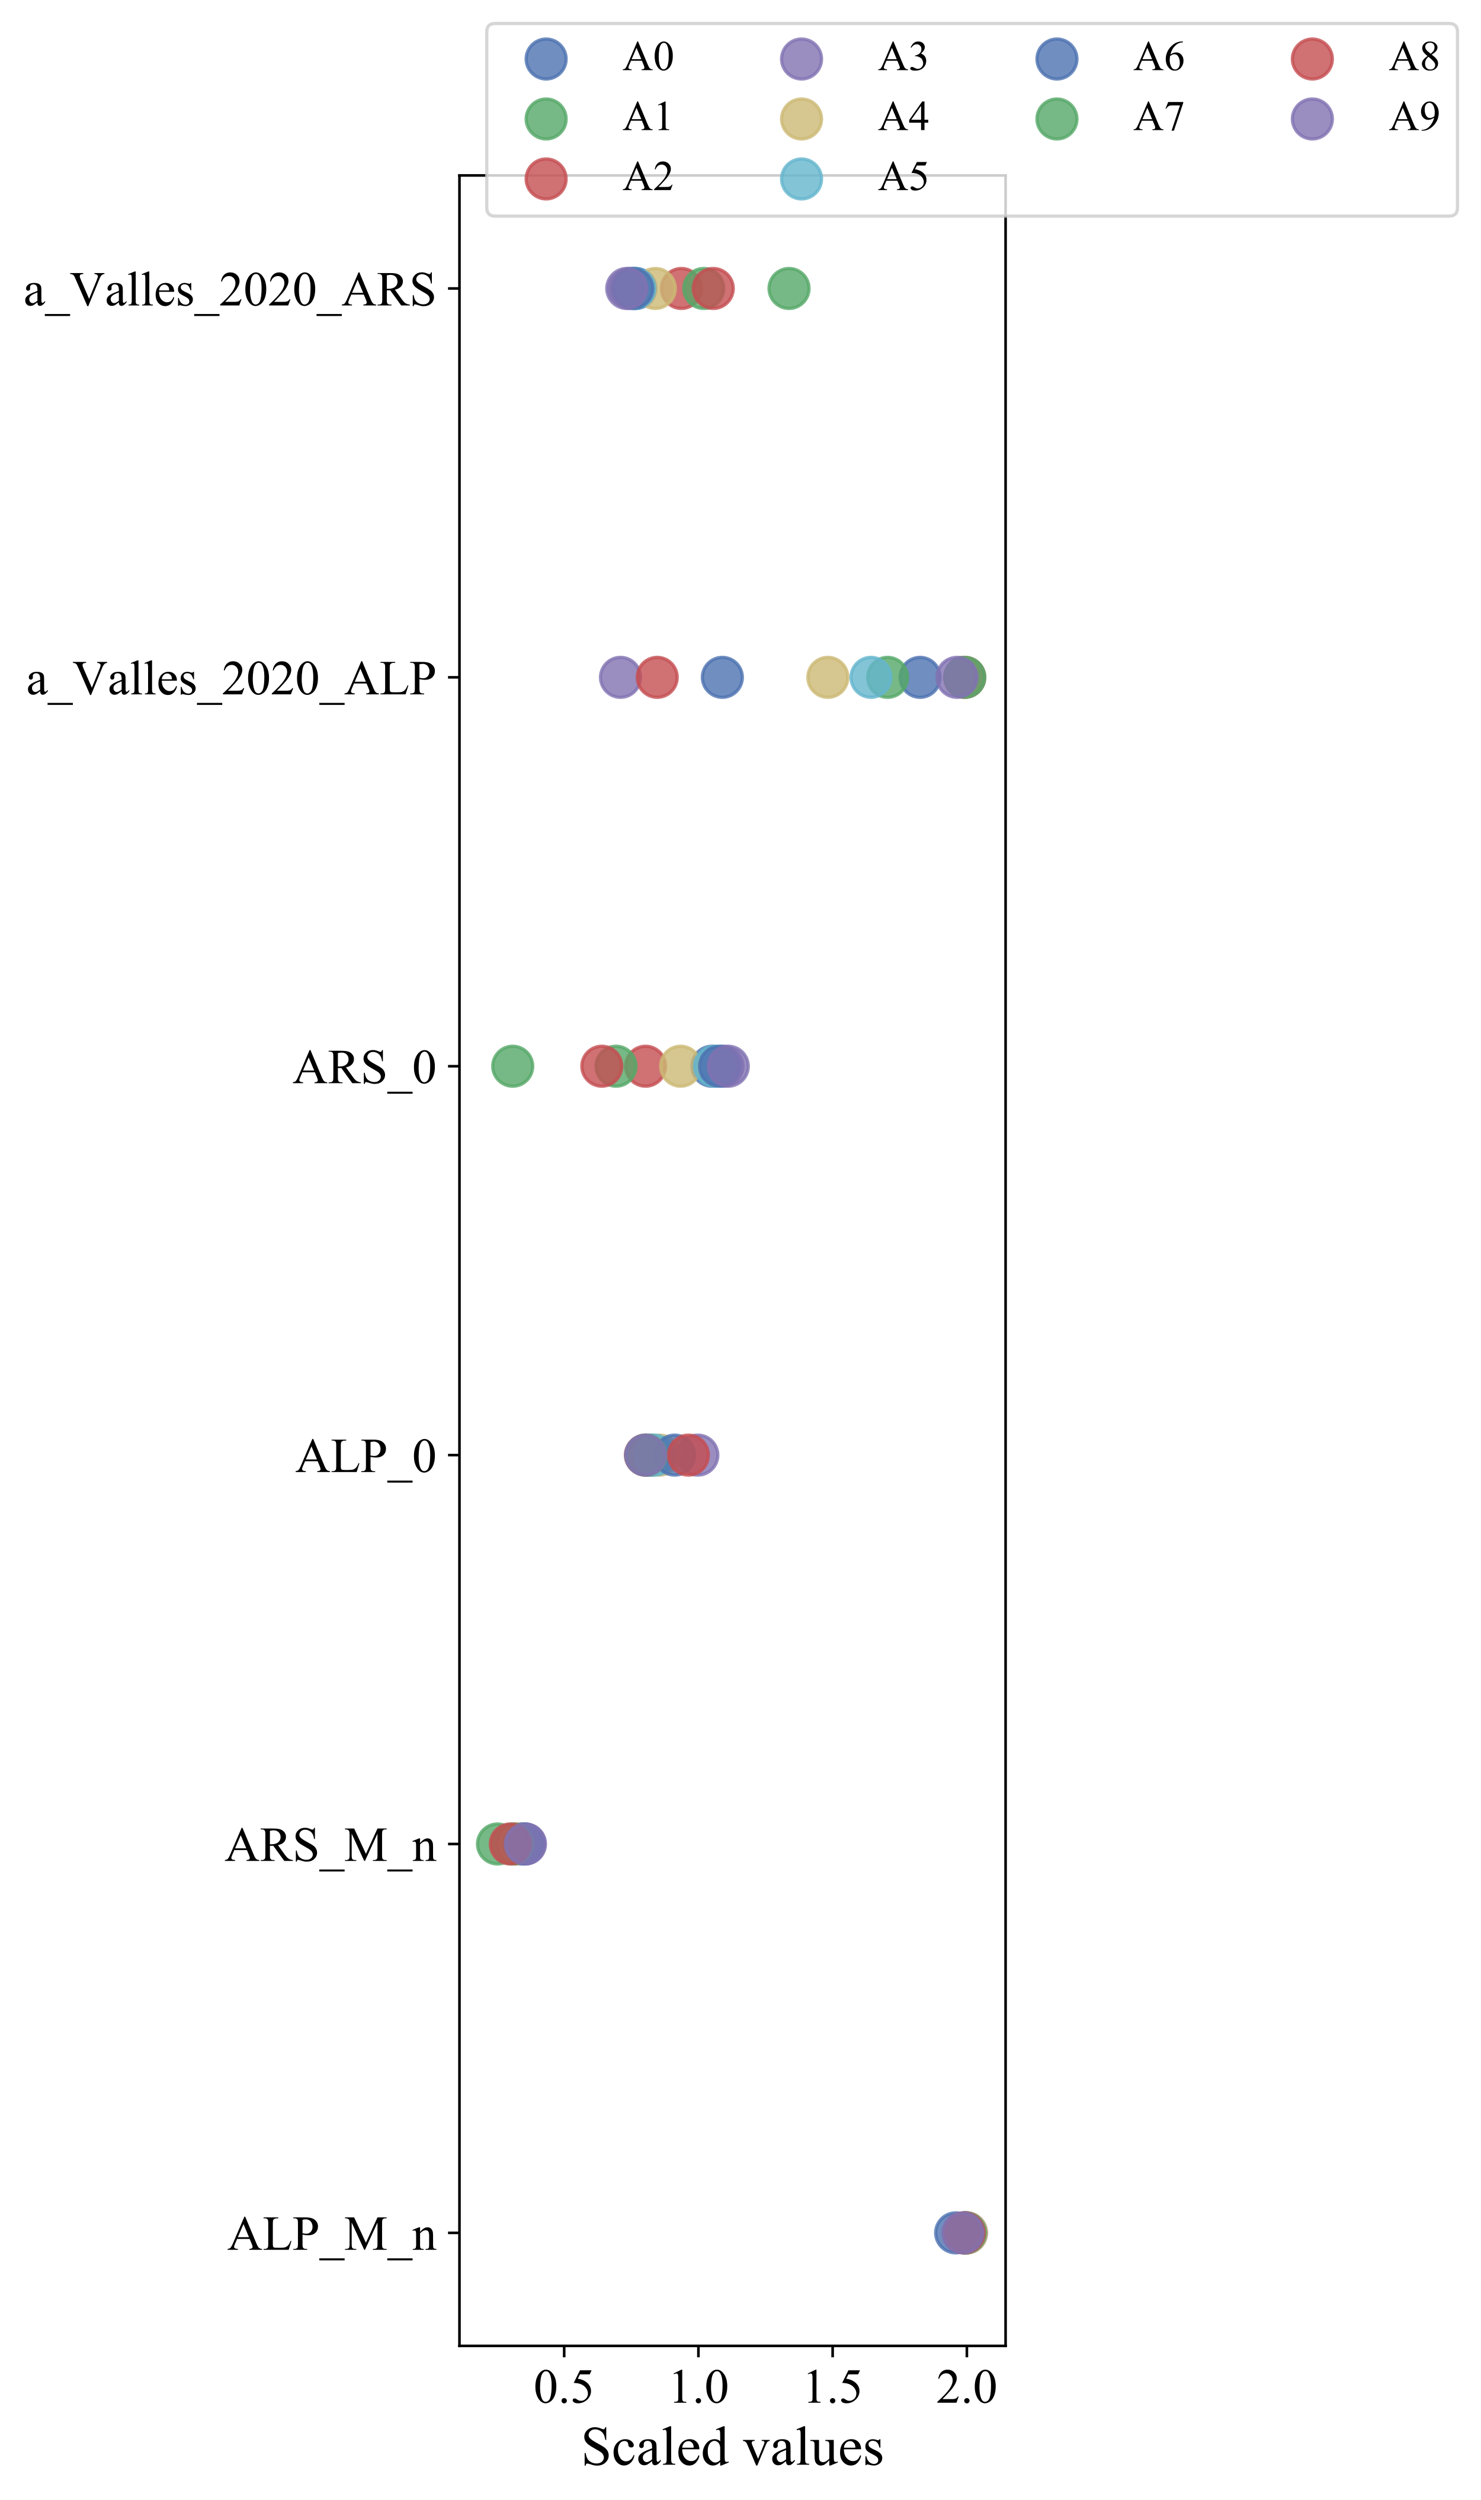 <?xml version="1.0" encoding="utf-8" standalone="no"?>
<!DOCTYPE svg PUBLIC "-//W3C//DTD SVG 1.1//EN"
  "http://www.w3.org/Graphics/SVG/1.1/DTD/svg11.dtd">
<!-- Created with matplotlib (http://matplotlib.org/) -->
<svg height="766.315pt" version="1.1" viewBox="0 0 453.959 766.315" width="453.959pt" xmlns="http://www.w3.org/2000/svg" xmlns:xlink="http://www.w3.org/1999/xlink">
 <defs>
  <style type="text/css">
*{stroke-linecap:butt;stroke-linejoin:round;}
  </style>
 </defs>
 <g id="figure_1">
  <g id="patch_1">
   <path d="M 0 766.315 
L 453.959 766.315 
L 453.959 0 
L 0 0 
z
" style="fill:#ffffff;"/>
  </g>
  <g id="axes_1">
   <g id="patch_2">
    <path d="M 140.835 719.05 
L 308.235 719.05 
L 308.235 53.77 
L 140.835 53.77 
z
" style="fill:#ffffff;"/>
   </g>
   <g id="PathCollection_1">
    <defs>
     <path d="M 0 6.124 
C 1.624 6.124 3.182 5.478 4.33 4.33 
C 5.478 3.182 6.124 1.624 6.124 0 
C 6.124 -1.624 5.478 -3.182 4.33 -4.33 
C 3.182 -5.478 1.624 -6.124 0 -6.124 
C -1.624 -6.124 -3.182 -5.478 -4.33 -4.33 
C -5.478 -3.182 -6.124 -1.624 -6.124 0 
C -6.124 1.624 -5.478 3.182 -4.33 4.33 
C -3.182 5.478 -1.624 6.124 0 6.124 
z
" id="mdf55162e39" style="stroke:#4c72b0;stroke-opacity:0.8;"/>
    </defs>
    <g clip-path="url(#p5650ce9c67)">
     <use style="fill:#4c72b0;fill-opacity:0.8;stroke:#4c72b0;stroke-opacity:0.8;" x="296.149" xlink:href="#mdf55162e39" y="684.401"/>
     <use style="fill:#4c72b0;fill-opacity:0.8;stroke:#4c72b0;stroke-opacity:0.8;" x="160.685" xlink:href="#mdf55162e39" y="565.204"/>
     <use style="fill:#4c72b0;fill-opacity:0.8;stroke:#4c72b0;stroke-opacity:0.8;" x="199.016" xlink:href="#mdf55162e39" y="446.008"/>
     <use style="fill:#4c72b0;fill-opacity:0.8;stroke:#4c72b0;stroke-opacity:0.8;" x="218.203" xlink:href="#mdf55162e39" y="326.811"/>
     <use style="fill:#4c72b0;fill-opacity:0.8;stroke:#4c72b0;stroke-opacity:0.8;" x="282.028" xlink:href="#mdf55162e39" y="207.615"/>
     <use style="fill:#4c72b0;fill-opacity:0.8;stroke:#4c72b0;stroke-opacity:0.8;" x="194.902" xlink:href="#mdf55162e39" y="88.419"/>
    </g>
   </g>
   <g id="PathCollection_2">
    <defs>
     <path d="M 0 6.124 
C 1.624 6.124 3.182 5.478 4.33 4.33 
C 5.478 3.182 6.124 1.624 6.124 0 
C 6.124 -1.624 5.478 -3.182 4.33 -4.33 
C 3.182 -5.478 1.624 -6.124 0 -6.124 
C -1.624 -6.124 -3.182 -5.478 -4.33 -4.33 
C -5.478 -3.182 -6.124 -1.624 -6.124 0 
C -6.124 1.624 -5.478 3.182 -4.33 4.33 
C -3.182 5.478 -1.624 6.124 0 6.124 
z
" id="m090fb6c817" style="stroke:#55a868;stroke-opacity:0.8;"/>
    </defs>
    <g clip-path="url(#p5650ce9c67)">
     <use style="fill:#55a868;fill-opacity:0.8;stroke:#55a868;stroke-opacity:0.8;" x="296.041" xlink:href="#m090fb6c817" y="684.401"/>
     <use style="fill:#55a868;fill-opacity:0.8;stroke:#55a868;stroke-opacity:0.8;" x="152.495" xlink:href="#m090fb6c817" y="565.204"/>
     <use style="fill:#55a868;fill-opacity:0.8;stroke:#55a868;stroke-opacity:0.8;" x="200.059" xlink:href="#m090fb6c817" y="446.008"/>
     <use style="fill:#55a868;fill-opacity:0.8;stroke:#55a868;stroke-opacity:0.8;" x="157.159" xlink:href="#m090fb6c817" y="326.811"/>
     <use style="fill:#55a868;fill-opacity:0.8;stroke:#55a868;stroke-opacity:0.8;" x="272.071" xlink:href="#m090fb6c817" y="207.615"/>
     <use style="fill:#55a868;fill-opacity:0.8;stroke:#55a868;stroke-opacity:0.8;" x="241.858" xlink:href="#m090fb6c817" y="88.419"/>
    </g>
   </g>
   <g id="PathCollection_3">
    <defs>
     <path d="M 0 6.124 
C 1.624 6.124 3.182 5.478 4.33 4.33 
C 5.478 3.182 6.124 1.624 6.124 0 
C 6.124 -1.624 5.478 -3.182 4.33 -4.33 
C 3.182 -5.478 1.624 -6.124 0 -6.124 
C -1.624 -6.124 -3.182 -5.478 -4.33 -4.33 
C -5.478 -3.182 -6.124 -1.624 -6.124 0 
C -6.124 1.624 -5.478 3.182 -4.33 4.33 
C -3.182 5.478 -1.624 6.124 0 6.124 
z
" id="m91baa77336" style="stroke:#c44e52;stroke-opacity:0.8;"/>
    </defs>
    <g clip-path="url(#p5650ce9c67)">
     <use style="fill:#c44e52;fill-opacity:0.8;stroke:#c44e52;stroke-opacity:0.8;" x="296.149" xlink:href="#m91baa77336" y="684.401"/>
     <use style="fill:#c44e52;fill-opacity:0.8;stroke:#c44e52;stroke-opacity:0.8;" x="158.201" xlink:href="#m91baa77336" y="565.204"/>
     <use style="fill:#c44e52;fill-opacity:0.8;stroke:#c44e52;stroke-opacity:0.8;" x="197.842" xlink:href="#m91baa77336" y="446.008"/>
     <use style="fill:#c44e52;fill-opacity:0.8;stroke:#c44e52;stroke-opacity:0.8;" x="197.88" xlink:href="#m91baa77336" y="326.811"/>
     <use style="fill:#c44e52;fill-opacity:0.8;stroke:#c44e52;stroke-opacity:0.8;" x="295.685" xlink:href="#m91baa77336" y="207.615"/>
     <use style="fill:#c44e52;fill-opacity:0.8;stroke:#c44e52;stroke-opacity:0.8;" x="208.86" xlink:href="#m91baa77336" y="88.419"/>
    </g>
   </g>
   <g id="PathCollection_4">
    <defs>
     <path d="M 0 6.124 
C 1.624 6.124 3.182 5.478 4.33 4.33 
C 5.478 3.182 6.124 1.624 6.124 0 
C 6.124 -1.624 5.478 -3.182 4.33 -4.33 
C 3.182 -5.478 1.624 -6.124 0 -6.124 
C -1.624 -6.124 -3.182 -5.478 -4.33 -4.33 
C -5.478 -3.182 -6.124 -1.624 -6.124 0 
C -6.124 1.624 -5.478 3.182 -4.33 4.33 
C -3.182 5.478 -1.624 6.124 0 6.124 
z
" id="mf919955578" style="stroke:#8172b2;stroke-opacity:0.8;"/>
    </defs>
    <g clip-path="url(#p5650ce9c67)">
     <use style="fill:#8172b2;fill-opacity:0.8;stroke:#8172b2;stroke-opacity:0.8;" x="296.214" xlink:href="#mf919955578" y="684.401"/>
     <use style="fill:#8172b2;fill-opacity:0.8;stroke:#8172b2;stroke-opacity:0.8;" x="160.881" xlink:href="#mf919955578" y="565.204"/>
     <use style="fill:#8172b2;fill-opacity:0.8;stroke:#8172b2;stroke-opacity:0.8;" x="213.902" xlink:href="#mf919955578" y="446.008"/>
     <use style="fill:#8172b2;fill-opacity:0.8;stroke:#8172b2;stroke-opacity:0.8;" x="221.622" xlink:href="#mf919955578" y="326.811"/>
     <use style="fill:#8172b2;fill-opacity:0.8;stroke:#8172b2;stroke-opacity:0.8;" x="190.197" xlink:href="#mf919955578" y="207.615"/>
     <use style="fill:#8172b2;fill-opacity:0.8;stroke:#8172b2;stroke-opacity:0.8;" x="193.125" xlink:href="#mf919955578" y="88.419"/>
    </g>
   </g>
   <g id="PathCollection_5">
    <defs>
     <path d="M 0 6.124 
C 1.624 6.124 3.182 5.478 4.33 4.33 
C 5.478 3.182 6.124 1.624 6.124 0 
C 6.124 -1.624 5.478 -3.182 4.33 -4.33 
C 3.182 -5.478 1.624 -6.124 0 -6.124 
C -1.624 -6.124 -3.182 -5.478 -4.33 -4.33 
C -5.478 -3.182 -6.124 -1.624 -6.124 0 
C -6.124 1.624 -5.478 3.182 -4.33 4.33 
C -3.182 5.478 -1.624 6.124 0 6.124 
z
" id="m3f11f741f3" style="stroke:#ccb974;stroke-opacity:0.8;"/>
    </defs>
    <g clip-path="url(#p5650ce9c67)">
     <use style="fill:#ccb974;fill-opacity:0.8;stroke:#ccb974;stroke-opacity:0.8;" x="296.217" xlink:href="#m3f11f741f3" y="684.401"/>
     <use style="fill:#ccb974;fill-opacity:0.8;stroke:#ccb974;stroke-opacity:0.8;" x="159.625" xlink:href="#m3f11f741f3" y="565.204"/>
     <use style="fill:#ccb974;fill-opacity:0.8;stroke:#ccb974;stroke-opacity:0.8;" x="202.182" xlink:href="#m3f11f741f3" y="446.008"/>
     <use style="fill:#ccb974;fill-opacity:0.8;stroke:#ccb974;stroke-opacity:0.8;" x="208.62" xlink:href="#m3f11f741f3" y="326.811"/>
     <use style="fill:#ccb974;fill-opacity:0.8;stroke:#ccb974;stroke-opacity:0.8;" x="253.755" xlink:href="#m3f11f741f3" y="207.615"/>
     <use style="fill:#ccb974;fill-opacity:0.8;stroke:#ccb974;stroke-opacity:0.8;" x="200.886" xlink:href="#m3f11f741f3" y="88.419"/>
    </g>
   </g>
   <g id="PathCollection_6">
    <defs>
     <path d="M 0 6.124 
C 1.624 6.124 3.182 5.478 4.33 4.33 
C 5.478 3.182 6.124 1.624 6.124 0 
C 6.124 -1.624 5.478 -3.182 4.33 -4.33 
C 3.182 -5.478 1.624 -6.124 0 -6.124 
C -1.624 -6.124 -3.182 -5.478 -4.33 -4.33 
C -5.478 -3.182 -6.124 -1.624 -6.124 0 
C -6.124 1.624 -5.478 3.182 -4.33 4.33 
C -3.182 5.478 -1.624 6.124 0 6.124 
z
" id="meae40abe91" style="stroke:#64b5cd;stroke-opacity:0.8;"/>
    </defs>
    <g clip-path="url(#p5650ce9c67)">
     <use style="fill:#64b5cd;fill-opacity:0.8;stroke:#64b5cd;stroke-opacity:0.8;" x="295.629" xlink:href="#meae40abe91" y="684.401"/>
     <use style="fill:#64b5cd;fill-opacity:0.8;stroke:#64b5cd;stroke-opacity:0.8;" x="160.562" xlink:href="#meae40abe91" y="565.204"/>
     <use style="fill:#64b5cd;fill-opacity:0.8;stroke:#64b5cd;stroke-opacity:0.8;" x="200.602" xlink:href="#meae40abe91" y="446.008"/>
     <use style="fill:#64b5cd;fill-opacity:0.8;stroke:#64b5cd;stroke-opacity:0.8;" x="219.048" xlink:href="#meae40abe91" y="326.811"/>
     <use style="fill:#64b5cd;fill-opacity:0.8;stroke:#64b5cd;stroke-opacity:0.8;" x="266.978" xlink:href="#meae40abe91" y="207.615"/>
     <use style="fill:#64b5cd;fill-opacity:0.8;stroke:#64b5cd;stroke-opacity:0.8;" x="194.571" xlink:href="#meae40abe91" y="88.419"/>
    </g>
   </g>
   <g id="PathCollection_7">
    <g clip-path="url(#p5650ce9c67)">
     <use style="fill:#4c72b0;fill-opacity:0.8;stroke:#4c72b0;stroke-opacity:0.8;" x="292.931" xlink:href="#mdf55162e39" y="684.401"/>
     <use style="fill:#4c72b0;fill-opacity:0.8;stroke:#4c72b0;stroke-opacity:0.8;" x="160.51" xlink:href="#mdf55162e39" y="565.204"/>
     <use style="fill:#4c72b0;fill-opacity:0.8;stroke:#4c72b0;stroke-opacity:0.8;" x="206.814" xlink:href="#mdf55162e39" y="446.008"/>
     <use style="fill:#4c72b0;fill-opacity:0.8;stroke:#4c72b0;stroke-opacity:0.8;" x="220.573" xlink:href="#mdf55162e39" y="326.811"/>
     <use style="fill:#4c72b0;fill-opacity:0.8;stroke:#4c72b0;stroke-opacity:0.8;" x="221.416" xlink:href="#mdf55162e39" y="207.615"/>
     <use style="fill:#4c72b0;fill-opacity:0.8;stroke:#4c72b0;stroke-opacity:0.8;" x="193.976" xlink:href="#mdf55162e39" y="88.419"/>
    </g>
   </g>
   <g id="PathCollection_8">
    <g clip-path="url(#p5650ce9c67)">
     <use style="fill:#55a868;fill-opacity:0.8;stroke:#55a868;stroke-opacity:0.8;" x="295.879" xlink:href="#m090fb6c817" y="684.401"/>
     <use style="fill:#55a868;fill-opacity:0.8;stroke:#55a868;stroke-opacity:0.8;" x="157.135" xlink:href="#m090fb6c817" y="565.204"/>
     <use style="fill:#55a868;fill-opacity:0.8;stroke:#55a868;stroke-opacity:0.8;" x="197.992" xlink:href="#m090fb6c817" y="446.008"/>
     <use style="fill:#55a868;fill-opacity:0.8;stroke:#55a868;stroke-opacity:0.8;" x="188.825" xlink:href="#m090fb6c817" y="326.811"/>
     <use style="fill:#55a868;fill-opacity:0.8;stroke:#55a868;stroke-opacity:0.8;" x="295.739" xlink:href="#m090fb6c817" y="207.615"/>
     <use style="fill:#55a868;fill-opacity:0.8;stroke:#55a868;stroke-opacity:0.8;" x="215.716" xlink:href="#m090fb6c817" y="88.419"/>
    </g>
   </g>
   <g id="PathCollection_9">
    <g clip-path="url(#p5650ce9c67)">
     <use style="fill:#c44e52;fill-opacity:0.8;stroke:#c44e52;stroke-opacity:0.8;" x="295.569" xlink:href="#m91baa77336" y="684.401"/>
     <use style="fill:#c44e52;fill-opacity:0.8;stroke:#c44e52;stroke-opacity:0.8;" x="156.427" xlink:href="#m91baa77336" y="565.204"/>
     <use style="fill:#c44e52;fill-opacity:0.8;stroke:#c44e52;stroke-opacity:0.8;" x="211.019" xlink:href="#m91baa77336" y="446.008"/>
     <use style="fill:#c44e52;fill-opacity:0.8;stroke:#c44e52;stroke-opacity:0.8;" x="184.475" xlink:href="#m91baa77336" y="326.811"/>
     <use style="fill:#c44e52;fill-opacity:0.8;stroke:#c44e52;stroke-opacity:0.8;" x="201.451" xlink:href="#m91baa77336" y="207.615"/>
     <use style="fill:#c44e52;fill-opacity:0.8;stroke:#c44e52;stroke-opacity:0.8;" x="218.628" xlink:href="#m91baa77336" y="88.419"/>
    </g>
   </g>
   <g id="PathCollection_10">
    <g clip-path="url(#p5650ce9c67)">
     <use style="fill:#8172b2;fill-opacity:0.8;stroke:#8172b2;stroke-opacity:0.8;" x="295.144" xlink:href="#mf919955578" y="684.401"/>
     <use style="fill:#8172b2;fill-opacity:0.8;stroke:#8172b2;stroke-opacity:0.8;" x="161.057" xlink:href="#mf919955578" y="565.204"/>
     <use style="fill:#8172b2;fill-opacity:0.8;stroke:#8172b2;stroke-opacity:0.8;" x="197.896" xlink:href="#mf919955578" y="446.008"/>
     <use style="fill:#8172b2;fill-opacity:0.8;stroke:#8172b2;stroke-opacity:0.8;" x="223.23" xlink:href="#mf919955578" y="326.811"/>
     <use style="fill:#8172b2;fill-opacity:0.8;stroke:#8172b2;stroke-opacity:0.8;" x="293.335" xlink:href="#mf919955578" y="207.615"/>
     <use style="fill:#8172b2;fill-opacity:0.8;stroke:#8172b2;stroke-opacity:0.8;" x="192.112" xlink:href="#mf919955578" y="88.419"/>
    </g>
   </g>
   <g id="matplotlib.axis_1">
    <g id="xtick_1">
     <g id="line2d_1">
      <defs>
       <path d="M 0 0 
L 0 3.5 
" id="mf1fea0c062" style="stroke:#000000;stroke-width:0.8;"/>
      </defs>
      <g>
       <use style="stroke:#000000;stroke-width:0.8;" x="172.936" xlink:href="#mf1fea0c062" y="719.05"/>
      </g>
     </g>
     <g id="text_1">
      <!-- 0.5 -->
      <defs>
       <path d="M 3.609 32.719 
Q 3.609 44.047 7.031 52.219 
Q 10.453 60.406 16.109 64.406 
Q 20.516 67.578 25.203 67.578 
Q 32.812 67.578 38.875 59.812 
Q 46.438 50.203 46.438 33.734 
Q 46.438 22.219 43.109 14.156 
Q 39.797 6.109 34.641 2.469 
Q 29.5 -1.172 24.703 -1.172 
Q 15.234 -1.172 8.938 10.016 
Q 3.609 19.438 3.609 32.719 
z
M 13.188 31.5 
Q 13.188 17.828 16.547 9.188 
Q 19.344 1.906 24.859 1.906 
Q 27.484 1.906 30.312 4.266 
Q 33.156 6.641 34.625 12.203 
Q 36.859 20.609 36.859 35.891 
Q 36.859 47.219 34.516 54.781 
Q 32.766 60.406 29.984 62.75 
Q 27.984 64.359 25.141 64.359 
Q 21.828 64.359 19.234 61.375 
Q 15.719 57.328 14.453 48.625 
Q 13.188 39.938 13.188 31.5 
z
" id="TimesNewRomanPSMT-30"/>
       <path d="M 12.5 9.469 
Q 14.797 9.469 16.359 7.875 
Q 17.922 6.297 17.922 4.047 
Q 17.922 1.812 16.328 0.219 
Q 14.75 -1.375 12.5 -1.375 
Q 10.25 -1.375 8.656 0.219 
Q 7.078 1.812 7.078 4.047 
Q 7.078 6.344 8.656 7.906 
Q 10.25 9.469 12.5 9.469 
z
" id="TimesNewRomanPSMT-2e"/>
       <path d="M 43.406 66.219 
L 39.594 57.906 
L 19.672 57.906 
L 15.328 49.031 
Q 28.266 47.125 35.844 39.406 
Q 42.328 32.766 42.328 23.781 
Q 42.328 18.562 40.203 14.109 
Q 38.094 9.672 34.859 6.547 
Q 31.641 3.422 27.688 1.516 
Q 22.078 -1.172 16.156 -1.172 
Q 10.203 -1.172 7.484 0.844 
Q 4.781 2.875 4.781 5.328 
Q 4.781 6.688 5.906 7.734 
Q 7.031 8.797 8.734 8.797 
Q 10.016 8.797 10.969 8.406 
Q 11.922 8.016 14.203 6.391 
Q 17.875 3.859 21.625 3.859 
Q 27.344 3.859 31.656 8.172 
Q 35.984 12.5 35.984 18.703 
Q 35.984 24.703 32.125 29.906 
Q 28.266 35.109 21.484 37.938 
Q 16.156 40.141 6.984 40.484 
L 19.672 66.219 
z
" id="TimesNewRomanPSMT-35"/>
      </defs>
      <g transform="translate(163.561 736.465)scale(0.15 -0.15)">
       <use xlink:href="#TimesNewRomanPSMT-30"/>
       <use x="50" xlink:href="#TimesNewRomanPSMT-2e"/>
       <use x="75" xlink:href="#TimesNewRomanPSMT-35"/>
      </g>
     </g>
    </g>
    <g id="xtick_2">
     <g id="line2d_2">
      <g>
       <use style="stroke:#000000;stroke-width:0.8;" x="214.079" xlink:href="#mf1fea0c062" y="719.05"/>
      </g>
     </g>
     <g id="text_2">
      <!-- 1.0 -->
      <defs>
       <path d="M 11.719 59.719 
L 27.828 67.578 
L 29.438 67.578 
L 29.438 11.672 
Q 29.438 6.109 29.906 4.734 
Q 30.375 3.375 31.828 2.641 
Q 33.297 1.906 37.797 1.812 
L 37.797 0 
L 12.891 0 
L 12.891 1.812 
Q 17.578 1.906 18.938 2.609 
Q 20.312 3.328 20.844 4.516 
Q 21.391 5.719 21.391 11.672 
L 21.391 47.406 
Q 21.391 54.641 20.906 56.688 
Q 20.562 58.25 19.656 58.984 
Q 18.75 59.719 17.484 59.719 
Q 15.672 59.719 12.453 58.203 
z
" id="TimesNewRomanPSMT-31"/>
      </defs>
      <g transform="translate(204.704 736.465)scale(0.15 -0.15)">
       <use xlink:href="#TimesNewRomanPSMT-31"/>
       <use x="50" xlink:href="#TimesNewRomanPSMT-2e"/>
       <use x="75" xlink:href="#TimesNewRomanPSMT-30"/>
      </g>
     </g>
    </g>
    <g id="xtick_3">
     <g id="line2d_3">
      <g>
       <use style="stroke:#000000;stroke-width:0.8;" x="255.223" xlink:href="#mf1fea0c062" y="719.05"/>
      </g>
     </g>
     <g id="text_3">
      <!-- 1.5 -->
      <g transform="translate(245.848 736.465)scale(0.15 -0.15)">
       <use xlink:href="#TimesNewRomanPSMT-31"/>
       <use x="50" xlink:href="#TimesNewRomanPSMT-2e"/>
       <use x="75" xlink:href="#TimesNewRomanPSMT-35"/>
      </g>
     </g>
    </g>
    <g id="xtick_4">
     <g id="line2d_4">
      <g>
       <use style="stroke:#000000;stroke-width:0.8;" x="296.367" xlink:href="#mf1fea0c062" y="719.05"/>
      </g>
     </g>
     <g id="text_4">
      <!-- 2.0 -->
      <defs>
       <path d="M 45.844 12.75 
L 41.219 0 
L 2.156 0 
L 2.156 1.812 
Q 19.391 17.531 26.422 27.484 
Q 33.453 37.453 33.453 45.703 
Q 33.453 52 29.594 56.047 
Q 25.734 60.109 20.359 60.109 
Q 15.484 60.109 11.594 57.25 
Q 7.719 54.391 5.859 48.875 
L 4.047 48.875 
Q 5.281 57.906 10.328 62.734 
Q 15.375 67.578 22.953 67.578 
Q 31 67.578 36.391 62.406 
Q 41.797 57.234 41.797 50.203 
Q 41.797 45.172 39.453 40.141 
Q 35.844 32.234 27.734 23.391 
Q 15.578 10.109 12.547 7.375 
L 29.828 7.375 
Q 35.109 7.375 37.234 7.766 
Q 39.359 8.156 41.062 9.344 
Q 42.781 10.547 44.047 12.75 
z
" id="TimesNewRomanPSMT-32"/>
      </defs>
      <g transform="translate(286.992 736.465)scale(0.15 -0.15)">
       <use xlink:href="#TimesNewRomanPSMT-32"/>
       <use x="50" xlink:href="#TimesNewRomanPSMT-2e"/>
       <use x="75" xlink:href="#TimesNewRomanPSMT-30"/>
      </g>
     </g>
    </g>
    <g id="text_5">
     <!-- Scaled values -->
     <defs>
      <path d="M 45.844 67.719 
L 45.844 44.828 
L 44.047 44.828 
Q 43.172 51.422 40.891 55.328 
Q 38.625 59.234 34.422 61.516 
Q 30.219 63.812 25.734 63.812 
Q 20.656 63.812 17.328 60.719 
Q 14.016 57.625 14.016 53.656 
Q 14.016 50.641 16.109 48.141 
Q 19.141 44.484 30.516 38.375 
Q 39.797 33.406 43.188 30.734 
Q 46.578 28.078 48.406 24.453 
Q 50.25 20.844 50.25 16.891 
Q 50.25 9.375 44.406 3.922 
Q 38.578 -1.516 29.391 -1.516 
Q 26.516 -1.516 23.969 -1.078 
Q 22.469 -0.828 17.703 0.703 
Q 12.938 2.25 11.672 2.25 
Q 10.453 2.25 9.734 1.516 
Q 9.031 0.781 8.688 -1.516 
L 6.891 -1.516 
L 6.891 21.188 
L 8.688 21.188 
Q 9.969 14.062 12.109 10.516 
Q 14.266 6.984 18.672 4.641 
Q 23.094 2.297 28.375 2.297 
Q 34.469 2.297 38 5.516 
Q 41.547 8.734 41.547 13.141 
Q 41.547 15.578 40.203 18.062 
Q 38.875 20.562 36.031 22.703 
Q 34.125 24.172 25.625 28.922 
Q 17.141 33.688 13.547 36.516 
Q 9.969 39.359 8.109 42.766 
Q 6.25 46.188 6.25 50.297 
Q 6.25 57.422 11.719 62.562 
Q 17.188 67.719 25.641 67.719 
Q 30.906 67.719 36.812 65.141 
Q 39.547 63.922 40.672 63.922 
Q 41.938 63.922 42.75 64.672 
Q 43.562 65.438 44.047 67.719 
z
" id="TimesNewRomanPSMT-53"/>
      <path d="M 41.109 17 
Q 39.312 8.156 34.031 3.391 
Q 28.766 -1.375 22.359 -1.375 
Q 14.75 -1.375 9.078 5.016 
Q 3.422 11.422 3.422 22.312 
Q 3.422 32.859 9.688 39.453 
Q 15.969 46.047 24.75 46.047 
Q 31.344 46.047 35.594 42.547 
Q 39.844 39.062 39.844 35.297 
Q 39.844 33.453 38.641 32.297 
Q 37.453 31.156 35.297 31.156 
Q 32.422 31.156 30.953 33.016 
Q 30.125 34.031 29.859 36.906 
Q 29.594 39.797 27.875 41.312 
Q 26.172 42.781 23.141 42.781 
Q 18.266 42.781 15.281 39.156 
Q 11.328 34.375 11.328 26.516 
Q 11.328 18.5 15.25 12.375 
Q 19.188 6.25 25.875 6.25 
Q 30.672 6.25 34.469 9.516 
Q 37.156 11.766 39.703 17.672 
z
" id="TimesNewRomanPSMT-63"/>
      <path d="M 28.469 6.453 
Q 21.578 1.125 19.828 0.297 
Q 17.188 -0.922 14.203 -0.922 
Q 9.578 -0.922 6.562 2.25 
Q 3.562 5.422 3.562 10.594 
Q 3.562 13.875 5.031 16.266 
Q 7.031 19.578 11.984 22.5 
Q 16.938 25.438 28.469 29.641 
L 28.469 31.391 
Q 28.469 38.094 26.344 40.578 
Q 24.219 43.062 20.172 43.062 
Q 17.094 43.062 15.281 41.406 
Q 13.422 39.75 13.422 37.594 
L 13.531 34.766 
Q 13.531 32.516 12.375 31.297 
Q 11.234 30.078 9.375 30.078 
Q 7.562 30.078 6.422 31.344 
Q 5.281 32.625 5.281 34.812 
Q 5.281 39.016 9.578 42.531 
Q 13.875 46.047 21.625 46.047 
Q 27.594 46.047 31.391 44.047 
Q 34.281 42.531 35.641 39.312 
Q 36.531 37.203 36.531 30.719 
L 36.531 15.531 
Q 36.531 9.125 36.766 7.688 
Q 37.016 6.25 37.578 5.766 
Q 38.141 5.281 38.875 5.281 
Q 39.656 5.281 40.234 5.609 
Q 41.266 6.25 44.188 9.188 
L 44.188 6.453 
Q 38.719 -0.875 33.734 -0.875 
Q 31.344 -0.875 29.922 0.781 
Q 28.516 2.438 28.469 6.453 
z
M 28.469 9.625 
L 28.469 26.656 
Q 21.094 23.734 18.953 22.516 
Q 15.094 20.359 13.422 18.016 
Q 11.766 15.672 11.766 12.891 
Q 11.766 9.375 13.859 7.047 
Q 15.969 4.734 18.703 4.734 
Q 22.406 4.734 28.469 9.625 
z
" id="TimesNewRomanPSMT-61"/>
      <path d="M 18.5 69.438 
L 18.5 10.109 
Q 18.5 5.906 19.109 4.531 
Q 19.734 3.172 21 2.469 
Q 22.266 1.766 25.734 1.766 
L 25.734 0 
L 3.812 0 
L 3.812 1.766 
Q 6.891 1.766 8 2.391 
Q 9.125 3.031 9.766 4.484 
Q 10.406 5.953 10.406 10.109 
L 10.406 50.734 
Q 10.406 58.297 10.062 60.031 
Q 9.719 61.766 8.953 62.391 
Q 8.203 63.031 7.031 63.031 
Q 5.766 63.031 3.812 62.25 
L 2.984 63.969 
L 16.312 69.438 
z
" id="TimesNewRomanPSMT-6c"/>
      <path d="M 10.641 27.875 
Q 10.594 17.922 15.484 12.25 
Q 20.359 6.594 26.953 6.594 
Q 31.344 6.594 34.594 9 
Q 37.844 11.422 40.047 17.281 
L 41.547 16.312 
Q 40.531 9.625 35.594 4.125 
Q 30.672 -1.375 23.25 -1.375 
Q 15.188 -1.375 9.453 4.906 
Q 3.719 11.188 3.719 21.781 
Q 3.719 33.25 9.594 39.672 
Q 15.484 46.094 24.359 46.094 
Q 31.891 46.094 36.719 41.141 
Q 41.547 36.188 41.547 27.875 
z
M 10.641 30.719 
L 31.344 30.719 
Q 31.109 35.016 30.328 36.766 
Q 29.109 39.5 26.688 41.062 
Q 24.266 42.625 21.625 42.625 
Q 17.578 42.625 14.375 39.469 
Q 11.188 36.328 10.641 30.719 
z
" id="TimesNewRomanPSMT-65"/>
      <path d="M 34.719 5.031 
Q 31.453 1.609 28.328 0.109 
Q 25.203 -1.375 21.578 -1.375 
Q 14.266 -1.375 8.797 4.75 
Q 3.328 10.891 3.328 20.516 
Q 3.328 30.125 9.375 38.109 
Q 15.438 46.094 24.953 46.094 
Q 30.859 46.094 34.719 42.328 
L 34.719 50.594 
Q 34.719 58.25 34.344 60 
Q 33.984 61.766 33.203 62.391 
Q 32.422 63.031 31.25 63.031 
Q 29.984 63.031 27.875 62.25 
L 27.25 63.969 
L 40.578 69.438 
L 42.781 69.438 
L 42.781 17.719 
Q 42.781 9.859 43.141 8.125 
Q 43.5 6.391 44.312 5.703 
Q 45.125 5.031 46.188 5.031 
Q 47.516 5.031 49.703 5.859 
L 50.25 4.156 
L 36.969 -1.375 
L 34.719 -1.375 
z
M 34.719 8.453 
L 34.719 31.5 
Q 34.422 34.812 32.953 37.547 
Q 31.5 40.281 29.078 41.672 
Q 26.656 43.062 24.359 43.062 
Q 20.062 43.062 16.703 39.203 
Q 12.25 34.125 12.25 24.359 
Q 12.25 14.5 16.547 9.25 
Q 20.844 4 26.125 4 
Q 30.562 4 34.719 8.453 
z
" id="TimesNewRomanPSMT-64"/>
      <path id="TimesNewRomanPSMT-20"/>
      <path d="M 0.828 44.734 
L 21.875 44.734 
L 21.875 42.922 
L 20.516 42.922 
Q 18.609 42.922 17.609 41.984 
Q 16.609 41.062 16.609 39.5 
Q 16.609 37.797 17.625 35.453 
L 28.031 10.75 
L 38.484 36.375 
Q 39.594 39.109 39.594 40.531 
Q 39.594 41.219 39.203 41.656 
Q 38.672 42.391 37.844 42.656 
Q 37.016 42.922 34.469 42.922 
L 34.469 44.734 
L 49.078 44.734 
L 49.078 42.922 
Q 46.531 42.719 45.562 41.891 
Q 43.844 40.438 42.484 37.016 
L 26.609 -1.375 
L 24.609 -1.375 
L 8.641 36.375 
Q 7.562 39.016 6.578 40.156 
Q 5.609 41.312 4.109 42.094 
Q 3.266 42.531 0.828 42.922 
z
" id="TimesNewRomanPSMT-76"/>
      <path d="M 42.328 44.734 
L 42.328 17.625 
Q 42.328 9.859 42.688 8.125 
Q 43.062 6.391 43.859 5.703 
Q 44.672 5.031 45.75 5.031 
Q 47.266 5.031 49.172 5.859 
L 49.859 4.156 
L 36.469 -1.375 
L 34.281 -1.375 
L 34.281 8.109 
Q 28.516 1.859 25.484 0.234 
Q 22.469 -1.375 19.094 -1.375 
Q 15.328 -1.375 12.562 0.797 
Q 9.812 2.984 8.734 6.391 
Q 7.672 9.812 7.672 16.062 
L 7.672 36.031 
Q 7.672 39.203 6.984 40.422 
Q 6.297 41.656 4.953 42.312 
Q 3.609 42.969 0.094 42.922 
L 0.094 44.734 
L 15.766 44.734 
L 15.766 14.797 
Q 15.766 8.547 17.938 6.594 
Q 20.125 4.641 23.188 4.641 
Q 25.297 4.641 27.953 5.953 
Q 30.609 7.281 34.281 10.984 
L 34.281 36.328 
Q 34.281 40.141 32.891 41.484 
Q 31.5 42.828 27.094 42.922 
L 27.094 44.734 
z
" id="TimesNewRomanPSMT-75"/>
      <path d="M 32.031 46.047 
L 32.031 30.812 
L 30.422 30.812 
Q 28.562 37.984 25.656 40.578 
Q 22.75 43.172 18.266 43.172 
Q 14.844 43.172 12.734 41.359 
Q 10.641 39.547 10.641 37.359 
Q 10.641 34.625 12.203 32.672 
Q 13.719 30.672 18.359 28.422 
L 25.484 24.953 
Q 35.406 20.125 35.406 12.203 
Q 35.406 6.109 30.781 2.359 
Q 26.172 -1.375 20.453 -1.375 
Q 16.359 -1.375 11.078 0.094 
Q 9.469 0.594 8.453 0.594 
Q 7.328 0.594 6.688 -0.688 
L 5.078 -0.688 
L 5.078 15.281 
L 6.688 15.281 
Q 8.062 8.453 11.906 4.984 
Q 15.766 1.516 20.562 1.516 
Q 23.922 1.516 26.047 3.484 
Q 28.172 5.469 28.172 8.25 
Q 28.172 11.625 25.797 13.922 
Q 23.438 16.219 16.359 19.734 
Q 9.281 23.25 7.078 26.078 
Q 4.891 28.859 4.891 33.109 
Q 4.891 38.625 8.672 42.328 
Q 12.453 46.047 18.453 46.047 
Q 21.094 46.047 24.859 44.922 
Q 27.344 44.188 28.172 44.188 
Q 28.953 44.188 29.391 44.531 
Q 29.828 44.875 30.422 46.047 
z
" id="TimesNewRomanPSMT-73"/>
     </defs>
     <g transform="translate(178.036 755.478)scale(0.17 -0.17)">
      <use xlink:href="#TimesNewRomanPSMT-53"/>
      <use x="55.615" xlink:href="#TimesNewRomanPSMT-63"/>
      <use x="100" xlink:href="#TimesNewRomanPSMT-61"/>
      <use x="144.385" xlink:href="#TimesNewRomanPSMT-6c"/>
      <use x="172.168" xlink:href="#TimesNewRomanPSMT-65"/>
      <use x="216.553" xlink:href="#TimesNewRomanPSMT-64"/>
      <use x="266.553" xlink:href="#TimesNewRomanPSMT-20"/>
      <use x="291.553" xlink:href="#TimesNewRomanPSMT-76"/>
      <use x="341.553" xlink:href="#TimesNewRomanPSMT-61"/>
      <use x="385.938" xlink:href="#TimesNewRomanPSMT-6c"/>
      <use x="413.721" xlink:href="#TimesNewRomanPSMT-75"/>
      <use x="463.721" xlink:href="#TimesNewRomanPSMT-65"/>
      <use x="508.105" xlink:href="#TimesNewRomanPSMT-73"/>
     </g>
    </g>
   </g>
   <g id="matplotlib.axis_2">
    <g id="ytick_1">
     <g id="line2d_5">
      <defs>
       <path d="M 0 0 
L -3.5 0 
" id="mb8ec5ae02b" style="stroke:#000000;stroke-width:0.8;"/>
      </defs>
      <g>
       <use style="stroke:#000000;stroke-width:0.8;" x="140.835" xlink:href="#mb8ec5ae02b" y="684.401"/>
      </g>
     </g>
     <g id="text_6">
      <!-- ALP_M_n -->
      <defs>
       <path d="M 45.75 22.172 
L 20.125 22.172 
L 15.625 11.719 
Q 13.969 7.859 13.969 5.953 
Q 13.969 4.438 15.406 3.297 
Q 16.844 2.156 21.625 1.812 
L 21.625 0 
L 0.781 0 
L 0.781 1.812 
Q 4.938 2.547 6.156 3.719 
Q 8.641 6.062 11.672 13.234 
L 34.969 67.719 
L 36.672 67.719 
L 59.719 12.641 
Q 62.5 6 64.766 4.016 
Q 67.047 2.047 71.094 1.812 
L 71.094 0 
L 44.969 0 
L 44.969 1.812 
Q 48.922 2 50.312 3.125 
Q 51.703 4.25 51.703 5.859 
Q 51.703 8.016 49.75 12.641 
z
M 44.391 25.781 
L 33.156 52.547 
L 21.625 25.781 
z
" id="TimesNewRomanPSMT-41"/>
       <path d="M 57.328 18.312 
L 58.938 17.969 
L 53.266 0 
L 2 0 
L 2 1.812 
L 4.5 1.812 
Q 8.688 1.812 10.5 4.547 
Q 11.531 6.109 11.531 11.766 
L 11.531 54.5 
Q 11.531 60.688 10.156 62.25 
Q 8.25 64.406 4.5 64.406 
L 2 64.406 
L 2 66.219 
L 31.984 66.219 
L 31.984 64.406 
Q 26.703 64.453 24.578 63.422 
Q 22.469 62.406 21.688 60.844 
Q 20.906 59.281 20.906 53.375 
L 20.906 11.766 
Q 20.906 7.719 21.688 6.203 
Q 22.266 5.172 23.484 4.688 
Q 24.703 4.203 31.109 4.203 
L 35.938 4.203 
Q 43.562 4.203 46.625 5.328 
Q 49.703 6.453 52.234 9.297 
Q 54.781 12.156 57.328 18.312 
z
" id="TimesNewRomanPSMT-4c"/>
       <path d="M 20.516 31 
L 20.516 11.719 
Q 20.516 5.469 21.875 3.953 
Q 23.734 1.812 27.484 1.812 
L 30.031 1.812 
L 30.031 0 
L 1.656 0 
L 1.656 1.812 
L 4.156 1.812 
Q 8.344 1.812 10.156 4.547 
Q 11.141 6.062 11.141 11.719 
L 11.141 54.5 
Q 11.141 60.75 9.812 62.25 
Q 7.906 64.406 4.156 64.406 
L 1.656 64.406 
L 1.656 66.219 
L 25.922 66.219 
Q 34.812 66.219 39.938 64.375 
Q 45.062 62.547 48.578 58.203 
Q 52.094 53.859 52.094 47.906 
Q 52.094 39.797 46.75 34.719 
Q 41.406 29.641 31.641 29.641 
Q 29.25 29.641 26.469 29.984 
Q 23.688 30.328 20.516 31 
z
M 20.516 33.797 
Q 23.094 33.297 25.094 33.047 
Q 27.094 32.812 28.516 32.812 
Q 33.594 32.812 37.281 36.734 
Q 40.969 40.672 40.969 46.922 
Q 40.969 51.219 39.203 54.906 
Q 37.453 58.594 34.219 60.422 
Q 31 62.25 26.906 62.25 
Q 24.422 62.25 20.516 61.328 
z
" id="TimesNewRomanPSMT-50"/>
       <path d="M 50.875 -21.578 
L -0.828 -21.578 
L -0.828 -17.484 
L 50.875 -17.484 
z
" id="TimesNewRomanPSMT-5f"/>
       <path d="M 40.922 0 
L 15.328 55.719 
L 15.328 11.469 
Q 15.328 5.375 16.656 3.859 
Q 18.453 1.812 22.359 1.812 
L 24.703 1.812 
L 24.703 0 
L 1.656 0 
L 1.656 1.812 
L 4 1.812 
Q 8.203 1.812 9.969 4.344 
Q 11.031 5.906 11.031 11.469 
L 11.031 54.734 
Q 11.031 59.125 10.062 61.078 
Q 9.375 62.5 7.547 63.453 
Q 5.719 64.406 1.656 64.406 
L 1.656 66.219 
L 20.406 66.219 
L 44.438 14.406 
L 68.062 66.219 
L 86.812 66.219 
L 86.812 64.406 
L 84.516 64.406 
Q 80.281 64.406 78.516 61.859 
Q 77.438 60.297 77.438 54.734 
L 77.438 11.469 
Q 77.438 5.375 78.812 3.859 
Q 80.609 1.812 84.516 1.812 
L 86.812 1.812 
L 86.812 0 
L 58.688 0 
L 58.688 1.812 
L 61.031 1.812 
Q 65.281 1.812 67 4.344 
Q 68.062 5.906 68.062 11.469 
L 68.062 55.719 
L 42.531 0 
z
" id="TimesNewRomanPSMT-4d"/>
       <path d="M 16.156 36.578 
Q 24.031 46.047 31.156 46.047 
Q 34.812 46.047 37.453 44.219 
Q 40.094 42.391 41.656 38.188 
Q 42.719 35.25 42.719 29.203 
L 42.719 10.109 
Q 42.719 5.859 43.406 4.344 
Q 43.953 3.125 45.141 2.438 
Q 46.344 1.766 49.562 1.766 
L 49.562 0 
L 27.438 0 
L 27.438 1.766 
L 28.375 1.766 
Q 31.5 1.766 32.734 2.703 
Q 33.984 3.656 34.469 5.516 
Q 34.672 6.25 34.672 10.109 
L 34.672 28.422 
Q 34.672 34.516 33.078 37.281 
Q 31.5 40.047 27.734 40.047 
Q 21.922 40.047 16.156 33.688 
L 16.156 10.109 
Q 16.156 5.562 16.703 4.5 
Q 17.391 3.078 18.578 2.422 
Q 19.781 1.766 23.438 1.766 
L 23.438 0 
L 1.312 0 
L 1.312 1.766 
L 2.297 1.766 
Q 5.719 1.766 6.906 3.484 
Q 8.109 5.219 8.109 10.109 
L 8.109 26.703 
Q 8.109 34.766 7.734 36.516 
Q 7.375 38.281 6.609 38.906 
Q 5.859 39.547 4.594 39.547 
Q 3.219 39.547 1.312 38.812 
L 0.594 40.578 
L 14.062 46.047 
L 16.156 46.047 
z
" id="TimesNewRomanPSMT-6e"/>
      </defs>
      <g transform="translate(69.661 689.594)scale(0.15 -0.15)">
       <use xlink:href="#TimesNewRomanPSMT-41"/>
       <use x="72.217" xlink:href="#TimesNewRomanPSMT-4c"/>
       <use x="133.301" xlink:href="#TimesNewRomanPSMT-50"/>
       <use x="188.916" xlink:href="#TimesNewRomanPSMT-5f"/>
       <use x="238.916" xlink:href="#TimesNewRomanPSMT-4d"/>
       <use x="327.832" xlink:href="#TimesNewRomanPSMT-5f"/>
       <use x="377.832" xlink:href="#TimesNewRomanPSMT-6e"/>
      </g>
     </g>
    </g>
    <g id="ytick_2">
     <g id="line2d_6">
      <g>
       <use style="stroke:#000000;stroke-width:0.8;" x="140.835" xlink:href="#mb8ec5ae02b" y="565.204"/>
      </g>
     </g>
     <g id="text_7">
      <!-- ARS_M_n -->
      <defs>
       <path d="M 67.578 0 
L 49.906 0 
L 27.484 30.953 
Q 25 30.859 23.438 30.859 
Q 22.797 30.859 22.062 30.875 
Q 21.344 30.906 20.562 30.953 
L 20.562 11.719 
Q 20.562 5.469 21.922 3.953 
Q 23.781 1.812 27.484 1.812 
L 30.078 1.812 
L 30.078 0 
L 1.703 0 
L 1.703 1.812 
L 4.203 1.812 
Q 8.406 1.812 10.203 4.547 
Q 11.234 6.062 11.234 11.719 
L 11.234 54.5 
Q 11.234 60.75 9.859 62.25 
Q 7.953 64.406 4.203 64.406 
L 1.703 64.406 
L 1.703 66.219 
L 25.828 66.219 
Q 36.375 66.219 41.375 64.672 
Q 46.391 63.141 49.875 59.016 
Q 53.375 54.891 53.375 49.172 
Q 53.375 43.062 49.391 38.562 
Q 45.406 34.078 37.062 32.234 
L 50.734 13.234 
Q 55.422 6.688 58.781 4.531 
Q 62.156 2.391 67.578 1.812 
z
M 20.562 34.031 
Q 21.484 34.031 22.172 34 
Q 22.859 33.984 23.297 33.984 
Q 32.766 33.984 37.578 38.078 
Q 42.391 42.188 42.391 48.531 
Q 42.391 54.734 38.5 58.609 
Q 34.625 62.5 28.219 62.5 
Q 25.391 62.5 20.562 61.578 
z
" id="TimesNewRomanPSMT-52"/>
      </defs>
      <g transform="translate(68.817 570.398)scale(0.15 -0.15)">
       <use xlink:href="#TimesNewRomanPSMT-41"/>
       <use x="72.217" xlink:href="#TimesNewRomanPSMT-52"/>
       <use x="138.916" xlink:href="#TimesNewRomanPSMT-53"/>
       <use x="194.531" xlink:href="#TimesNewRomanPSMT-5f"/>
       <use x="244.531" xlink:href="#TimesNewRomanPSMT-4d"/>
       <use x="333.447" xlink:href="#TimesNewRomanPSMT-5f"/>
       <use x="383.447" xlink:href="#TimesNewRomanPSMT-6e"/>
      </g>
     </g>
    </g>
    <g id="ytick_3">
     <g id="line2d_7">
      <g>
       <use style="stroke:#000000;stroke-width:0.8;" x="140.835" xlink:href="#mb8ec5ae02b" y="446.008"/>
      </g>
     </g>
     <g id="text_8">
      <!-- ALP_0 -->
      <g transform="translate(90.499 451.202)scale(0.15 -0.15)">
       <use xlink:href="#TimesNewRomanPSMT-41"/>
       <use x="72.217" xlink:href="#TimesNewRomanPSMT-4c"/>
       <use x="133.301" xlink:href="#TimesNewRomanPSMT-50"/>
       <use x="188.916" xlink:href="#TimesNewRomanPSMT-5f"/>
       <use x="238.916" xlink:href="#TimesNewRomanPSMT-30"/>
      </g>
     </g>
    </g>
    <g id="ytick_4">
     <g id="line2d_8">
      <g>
       <use style="stroke:#000000;stroke-width:0.8;" x="140.835" xlink:href="#mb8ec5ae02b" y="326.811"/>
      </g>
     </g>
     <g id="text_9">
      <!-- ARS_0 -->
      <g transform="translate(89.655 332.005)scale(0.15 -0.15)">
       <use xlink:href="#TimesNewRomanPSMT-41"/>
       <use x="72.217" xlink:href="#TimesNewRomanPSMT-52"/>
       <use x="138.916" xlink:href="#TimesNewRomanPSMT-53"/>
       <use x="194.531" xlink:href="#TimesNewRomanPSMT-5f"/>
       <use x="244.531" xlink:href="#TimesNewRomanPSMT-30"/>
      </g>
     </g>
    </g>
    <g id="ytick_5">
     <g id="line2d_9">
      <g>
       <use style="stroke:#000000;stroke-width:0.8;" x="140.835" xlink:href="#mb8ec5ae02b" y="207.615"/>
      </g>
     </g>
     <g id="text_10">
      <!-- a_Valles_2020_ALP -->
      <defs>
       <path d="M 71 66.219 
L 71 64.406 
Q 67.484 63.766 65.672 62.156 
Q 63.094 59.766 61.078 54.828 
L 37.984 -1.516 
L 36.188 -1.516 
L 11.375 55.562 
Q 9.469 59.969 8.688 60.938 
Q 7.469 62.453 5.688 63.297 
Q 3.906 64.156 0.875 64.406 
L 0.875 66.219 
L 27.938 66.219 
L 27.938 64.406 
Q 23.344 63.969 21.969 62.844 
Q 20.609 61.719 20.609 59.969 
Q 20.609 57.516 22.859 52.344 
L 39.703 13.531 
L 55.328 51.859 
Q 57.625 57.516 57.625 59.719 
Q 57.625 61.141 56.203 62.422 
Q 54.781 63.719 51.422 64.266 
Q 51.172 64.312 50.594 64.406 
L 50.594 66.219 
z
" id="TimesNewRomanPSMT-56"/>
      </defs>
      <g transform="translate(8.044 212.823)scale(0.15 -0.15)">
       <use xlink:href="#TimesNewRomanPSMT-61"/>
       <use x="44.385" xlink:href="#TimesNewRomanPSMT-5f"/>
       <use x="94.385" xlink:href="#TimesNewRomanPSMT-56"/>
       <use x="166.43" xlink:href="#TimesNewRomanPSMT-61"/>
       <use x="210.814" xlink:href="#TimesNewRomanPSMT-6c"/>
       <use x="238.598" xlink:href="#TimesNewRomanPSMT-6c"/>
       <use x="266.381" xlink:href="#TimesNewRomanPSMT-65"/>
       <use x="310.766" xlink:href="#TimesNewRomanPSMT-73"/>
       <use x="349.682" xlink:href="#TimesNewRomanPSMT-5f"/>
       <use x="399.682" xlink:href="#TimesNewRomanPSMT-32"/>
       <use x="449.682" xlink:href="#TimesNewRomanPSMT-30"/>
       <use x="499.682" xlink:href="#TimesNewRomanPSMT-32"/>
       <use x="549.682" xlink:href="#TimesNewRomanPSMT-30"/>
       <use x="599.682" xlink:href="#TimesNewRomanPSMT-5f"/>
       <use x="649.682" xlink:href="#TimesNewRomanPSMT-41"/>
       <use x="721.898" xlink:href="#TimesNewRomanPSMT-4c"/>
       <use x="782.982" xlink:href="#TimesNewRomanPSMT-50"/>
      </g>
     </g>
    </g>
    <g id="ytick_6">
     <g id="line2d_10">
      <g>
       <use style="stroke:#000000;stroke-width:0.8;" x="140.835" xlink:href="#mb8ec5ae02b" y="88.419"/>
      </g>
     </g>
     <g id="text_11">
      <!-- a_Valles_2020_ARS -->
      <g transform="translate(7.2 93.626)scale(0.15 -0.15)">
       <use xlink:href="#TimesNewRomanPSMT-61"/>
       <use x="44.385" xlink:href="#TimesNewRomanPSMT-5f"/>
       <use x="94.385" xlink:href="#TimesNewRomanPSMT-56"/>
       <use x="166.43" xlink:href="#TimesNewRomanPSMT-61"/>
       <use x="210.814" xlink:href="#TimesNewRomanPSMT-6c"/>
       <use x="238.598" xlink:href="#TimesNewRomanPSMT-6c"/>
       <use x="266.381" xlink:href="#TimesNewRomanPSMT-65"/>
       <use x="310.766" xlink:href="#TimesNewRomanPSMT-73"/>
       <use x="349.682" xlink:href="#TimesNewRomanPSMT-5f"/>
       <use x="399.682" xlink:href="#TimesNewRomanPSMT-32"/>
       <use x="449.682" xlink:href="#TimesNewRomanPSMT-30"/>
       <use x="499.682" xlink:href="#TimesNewRomanPSMT-32"/>
       <use x="549.682" xlink:href="#TimesNewRomanPSMT-30"/>
       <use x="599.682" xlink:href="#TimesNewRomanPSMT-5f"/>
       <use x="649.682" xlink:href="#TimesNewRomanPSMT-41"/>
       <use x="721.898" xlink:href="#TimesNewRomanPSMT-52"/>
       <use x="788.598" xlink:href="#TimesNewRomanPSMT-53"/>
      </g>
     </g>
    </g>
   </g>
   <g id="patch_3">
    <path d="M 140.835 719.05 
L 140.835 53.77 
" style="fill:none;stroke:#000000;stroke-linecap:square;stroke-linejoin:miter;stroke-width:0.8;"/>
   </g>
   <g id="patch_4">
    <path d="M 308.235 719.05 
L 308.235 53.77 
" style="fill:none;stroke:#000000;stroke-linecap:square;stroke-linejoin:miter;stroke-width:0.8;"/>
   </g>
   <g id="patch_5">
    <path d="M 140.835 719.05 
L 308.235 719.05 
" style="fill:none;stroke:#000000;stroke-linecap:square;stroke-linejoin:miter;stroke-width:0.8;"/>
   </g>
   <g id="patch_6">
    <path d="M 140.835 53.77 
L 308.235 53.77 
" style="fill:none;stroke:#000000;stroke-linecap:square;stroke-linejoin:miter;stroke-width:0.8;"/>
   </g>
   <g id="legend_1">
    <g id="patch_7">
     <path d="M 151.805 66.242 
L 444.159 66.242 
Q 446.759 66.242 446.759 63.642 
L 446.759 9.8 
Q 446.759 7.2 444.159 7.2 
L 151.805 7.2 
Q 149.205 7.2 149.205 9.8 
L 149.205 63.642 
Q 149.205 66.242 151.805 66.242 
z
" style="fill:#ffffff;opacity:0.8;stroke:#cccccc;stroke-linejoin:miter;"/>
    </g>
    <g id="PathCollection_11">
     <g>
      <use style="fill:#4c72b0;fill-opacity:0.8;stroke:#4c72b0;stroke-opacity:0.8;" x="167.405" xlink:href="#mdf55162e39" y="18.087"/>
     </g>
    </g>
    <g id="text_12">
     <!-- A0 -->
     <g transform="translate(190.805 21.5)scale(0.13 -0.13)">
      <use xlink:href="#TimesNewRomanPSMT-41"/>
      <use x="72.217" xlink:href="#TimesNewRomanPSMT-30"/>
     </g>
    </g>
    <g id="PathCollection_12">
     <g>
      <use style="fill:#55a868;fill-opacity:0.8;stroke:#55a868;stroke-opacity:0.8;" x="167.405" xlink:href="#m090fb6c817" y="36.468"/>
     </g>
    </g>
    <g id="text_13">
     <!-- A1 -->
     <g transform="translate(190.805 39.881)scale(0.13 -0.13)">
      <use xlink:href="#TimesNewRomanPSMT-41"/>
      <use x="72.217" xlink:href="#TimesNewRomanPSMT-31"/>
     </g>
    </g>
    <g id="PathCollection_13">
     <g>
      <use style="fill:#c44e52;fill-opacity:0.8;stroke:#c44e52;stroke-opacity:0.8;" x="167.405" xlink:href="#m91baa77336" y="54.849"/>
     </g>
    </g>
    <g id="text_14">
     <!-- A2 -->
     <g transform="translate(190.805 58.262)scale(0.13 -0.13)">
      <use xlink:href="#TimesNewRomanPSMT-41"/>
      <use x="72.217" xlink:href="#TimesNewRomanPSMT-32"/>
     </g>
    </g>
    <g id="PathCollection_14">
     <g>
      <use style="fill:#8172b2;fill-opacity:0.8;stroke:#8172b2;stroke-opacity:0.8;" x="245.694" xlink:href="#mf919955578" y="18.087"/>
     </g>
    </g>
    <g id="text_15">
     <!-- A3 -->
     <defs>
      <path d="M 5.078 53.609 
Q 7.906 60.297 12.219 63.938 
Q 16.547 67.578 23 67.578 
Q 30.953 67.578 35.203 62.406 
Q 38.422 58.547 38.422 54.156 
Q 38.422 46.922 29.344 39.203 
Q 35.453 36.812 38.578 32.375 
Q 41.703 27.938 41.703 21.922 
Q 41.703 13.328 36.234 7.031 
Q 29.109 -1.172 15.578 -1.172 
Q 8.891 -1.172 6.469 0.484 
Q 4.047 2.156 4.047 4.047 
Q 4.047 5.469 5.188 6.547 
Q 6.344 7.625 7.953 7.625 
Q 9.188 7.625 10.453 7.234 
Q 11.281 6.984 14.203 5.438 
Q 17.141 3.906 18.266 3.609 
Q 20.062 3.078 22.125 3.078 
Q 27.094 3.078 30.781 6.938 
Q 34.469 10.797 34.469 16.062 
Q 34.469 19.922 32.766 23.578 
Q 31.5 26.312 29.984 27.734 
Q 27.875 29.688 24.219 31.266 
Q 20.562 32.859 16.75 32.859 
L 15.188 32.859 
L 15.188 34.328 
Q 19.047 34.812 22.922 37.109 
Q 26.812 39.406 28.562 42.625 
Q 30.328 45.844 30.328 49.703 
Q 30.328 54.734 27.172 57.828 
Q 24.031 60.938 19.344 60.938 
Q 11.766 60.938 6.688 52.828 
z
" id="TimesNewRomanPSMT-33"/>
     </defs>
     <g transform="translate(269.094 21.5)scale(0.13 -0.13)">
      <use xlink:href="#TimesNewRomanPSMT-41"/>
      <use x="72.217" xlink:href="#TimesNewRomanPSMT-33"/>
     </g>
    </g>
    <g id="PathCollection_15">
     <g>
      <use style="fill:#ccb974;fill-opacity:0.8;stroke:#ccb974;stroke-opacity:0.8;" x="245.694" xlink:href="#m3f11f741f3" y="36.468"/>
     </g>
    </g>
    <g id="text_16">
     <!-- A4 -->
     <defs>
      <path d="M 46.531 24.422 
L 46.531 17.484 
L 37.641 17.484 
L 37.641 0 
L 29.594 0 
L 29.594 17.484 
L 1.562 17.484 
L 1.562 23.734 
L 32.281 67.578 
L 37.641 67.578 
L 37.641 24.422 
z
M 29.594 24.422 
L 29.594 57.281 
L 6.344 24.422 
z
" id="TimesNewRomanPSMT-34"/>
     </defs>
     <g transform="translate(269.094 39.881)scale(0.13 -0.13)">
      <use xlink:href="#TimesNewRomanPSMT-41"/>
      <use x="72.217" xlink:href="#TimesNewRomanPSMT-34"/>
     </g>
    </g>
    <g id="PathCollection_16">
     <g>
      <use style="fill:#64b5cd;fill-opacity:0.8;stroke:#64b5cd;stroke-opacity:0.8;" x="245.694" xlink:href="#meae40abe91" y="54.849"/>
     </g>
    </g>
    <g id="text_17">
     <!-- A5 -->
     <g transform="translate(269.094 58.262)scale(0.13 -0.13)">
      <use xlink:href="#TimesNewRomanPSMT-41"/>
      <use x="72.217" xlink:href="#TimesNewRomanPSMT-35"/>
     </g>
    </g>
    <g id="PathCollection_17">
     <g>
      <use style="fill:#4c72b0;fill-opacity:0.8;stroke:#4c72b0;stroke-opacity:0.8;" x="323.982" xlink:href="#mdf55162e39" y="18.087"/>
     </g>
    </g>
    <g id="text_18">
     <!-- A6 -->
     <defs>
      <path d="M 44.828 67.578 
L 44.828 65.766 
Q 38.375 65.141 34.297 63.203 
Q 30.219 61.281 26.234 57.328 
Q 22.266 53.375 19.656 48.516 
Q 17.047 43.656 15.281 36.969 
Q 22.312 41.797 29.391 41.797 
Q 36.188 41.797 41.156 36.328 
Q 46.141 30.859 46.141 22.266 
Q 46.141 13.969 41.109 7.125 
Q 35.062 -1.172 25.094 -1.172 
Q 18.312 -1.172 13.578 3.328 
Q 4.297 12.062 4.297 25.984 
Q 4.297 34.859 7.859 42.859 
Q 11.422 50.875 18.031 57.078 
Q 24.656 63.281 30.703 65.422 
Q 36.766 67.578 42 67.578 
z
M 14.453 33.406 
Q 13.578 26.812 13.578 22.75 
Q 13.578 18.062 15.312 12.562 
Q 17.047 7.078 20.453 3.859 
Q 22.953 1.562 26.516 1.562 
Q 30.766 1.562 34.109 5.562 
Q 37.453 9.578 37.453 17 
Q 37.453 25.344 34.125 31.438 
Q 30.812 37.547 24.703 37.547 
Q 22.859 37.547 20.734 36.766 
Q 18.609 35.984 14.453 33.406 
z
" id="TimesNewRomanPSMT-36"/>
     </defs>
     <g transform="translate(347.382 21.5)scale(0.13 -0.13)">
      <use xlink:href="#TimesNewRomanPSMT-41"/>
      <use x="72.217" xlink:href="#TimesNewRomanPSMT-36"/>
     </g>
    </g>
    <g id="PathCollection_18">
     <g>
      <use style="fill:#55a868;fill-opacity:0.8;stroke:#55a868;stroke-opacity:0.8;" x="323.982" xlink:href="#m090fb6c817" y="36.468"/>
     </g>
    </g>
    <g id="text_19">
     <!-- A7 -->
     <defs>
      <path d="M 10.062 66.219 
L 45.562 66.219 
L 45.562 64.359 
L 23.484 -1.375 
L 18.016 -1.375 
L 37.797 58.25 
L 19.578 58.25 
Q 14.062 58.25 11.719 56.938 
Q 7.625 54.688 5.125 50 
L 3.719 50.531 
z
" id="TimesNewRomanPSMT-37"/>
     </defs>
     <g transform="translate(347.382 39.881)scale(0.13 -0.13)">
      <use xlink:href="#TimesNewRomanPSMT-41"/>
      <use x="72.217" xlink:href="#TimesNewRomanPSMT-37"/>
     </g>
    </g>
    <g id="PathCollection_19">
     <g>
      <use style="fill:#c44e52;fill-opacity:0.8;stroke:#c44e52;stroke-opacity:0.8;" x="402.27" xlink:href="#m91baa77336" y="18.087"/>
     </g>
    </g>
    <g id="text_20">
     <!-- A8 -->
     <defs>
      <path d="M 19.188 33.344 
Q 11.328 39.797 9.047 43.703 
Q 6.781 47.609 6.781 51.812 
Q 6.781 58.25 11.766 62.906 
Q 16.75 67.578 25 67.578 
Q 33.016 67.578 37.891 63.234 
Q 42.781 58.891 42.781 53.328 
Q 42.781 49.609 40.141 45.75 
Q 37.5 41.891 29.156 36.672 
Q 37.75 30.031 40.531 26.219 
Q 44.234 21.234 44.234 15.719 
Q 44.234 8.734 38.906 3.781 
Q 33.594 -1.172 24.953 -1.172 
Q 15.531 -1.172 10.25 4.734 
Q 6.062 9.469 6.062 15.094 
Q 6.062 19.484 9.016 23.797 
Q 11.969 28.125 19.188 33.344 
z
M 26.859 38.578 
Q 32.719 43.844 34.281 46.891 
Q 35.844 49.953 35.844 53.812 
Q 35.844 58.938 32.953 61.844 
Q 30.078 64.75 25.094 64.75 
Q 20.125 64.75 17 61.859 
Q 13.875 58.984 13.875 55.125 
Q 13.875 52.594 15.156 50.047 
Q 16.453 47.516 18.844 45.219 
z
M 21.484 31.5 
Q 17.438 28.078 15.484 24.047 
Q 13.531 20.016 13.531 15.328 
Q 13.531 9.031 16.969 5.25 
Q 20.406 1.469 25.734 1.469 
Q 31 1.469 34.172 4.438 
Q 37.359 7.422 37.359 11.672 
Q 37.359 15.188 35.5 17.969 
Q 32.031 23.141 21.484 31.5 
z
" id="TimesNewRomanPSMT-38"/>
     </defs>
     <g transform="translate(425.67 21.5)scale(0.13 -0.13)">
      <use xlink:href="#TimesNewRomanPSMT-41"/>
      <use x="72.217" xlink:href="#TimesNewRomanPSMT-38"/>
     </g>
    </g>
    <g id="PathCollection_20">
     <g>
      <use style="fill:#8172b2;fill-opacity:0.8;stroke:#8172b2;stroke-opacity:0.8;" x="402.27" xlink:href="#mf919955578" y="36.468"/>
     </g>
    </g>
    <g id="text_21">
     <!-- A9 -->
     <defs>
      <path d="M 5.281 -1.375 
L 5.281 0.438 
Q 11.625 0.531 17.094 3.391 
Q 22.562 6.25 27.656 13.375 
Q 32.766 20.516 34.766 29.047 
Q 27.094 24.125 20.906 24.125 
Q 13.922 24.125 8.938 29.516 
Q 3.953 34.906 3.953 43.844 
Q 3.953 52.547 8.938 59.328 
Q 14.938 67.578 24.609 67.578 
Q 32.766 67.578 38.578 60.844 
Q 45.703 52.484 45.703 40.234 
Q 45.703 29.203 40.281 19.656 
Q 34.859 10.109 25.203 3.812 
Q 17.328 -1.375 8.062 -1.375 
z
M 35.547 32.672 
Q 36.422 39.016 36.422 42.828 
Q 36.422 47.562 34.812 53.047 
Q 33.203 58.547 30.25 61.469 
Q 27.297 64.406 23.531 64.406 
Q 19.188 64.406 15.906 60.5 
Q 12.641 56.594 12.641 48.875 
Q 12.641 38.578 17 32.766 
Q 20.172 28.562 24.812 28.562 
Q 27.047 28.562 30.125 29.641 
Q 33.203 30.719 35.547 32.672 
z
" id="TimesNewRomanPSMT-39"/>
     </defs>
     <g transform="translate(425.67 39.881)scale(0.13 -0.13)">
      <use xlink:href="#TimesNewRomanPSMT-41"/>
      <use x="72.217" xlink:href="#TimesNewRomanPSMT-39"/>
     </g>
    </g>
   </g>
  </g>
 </g>
 <defs>
  <clipPath id="p5650ce9c67">
   <rect height="665.28" width="167.4" x="140.835" y="53.77"/>
  </clipPath>
 </defs>
</svg>
